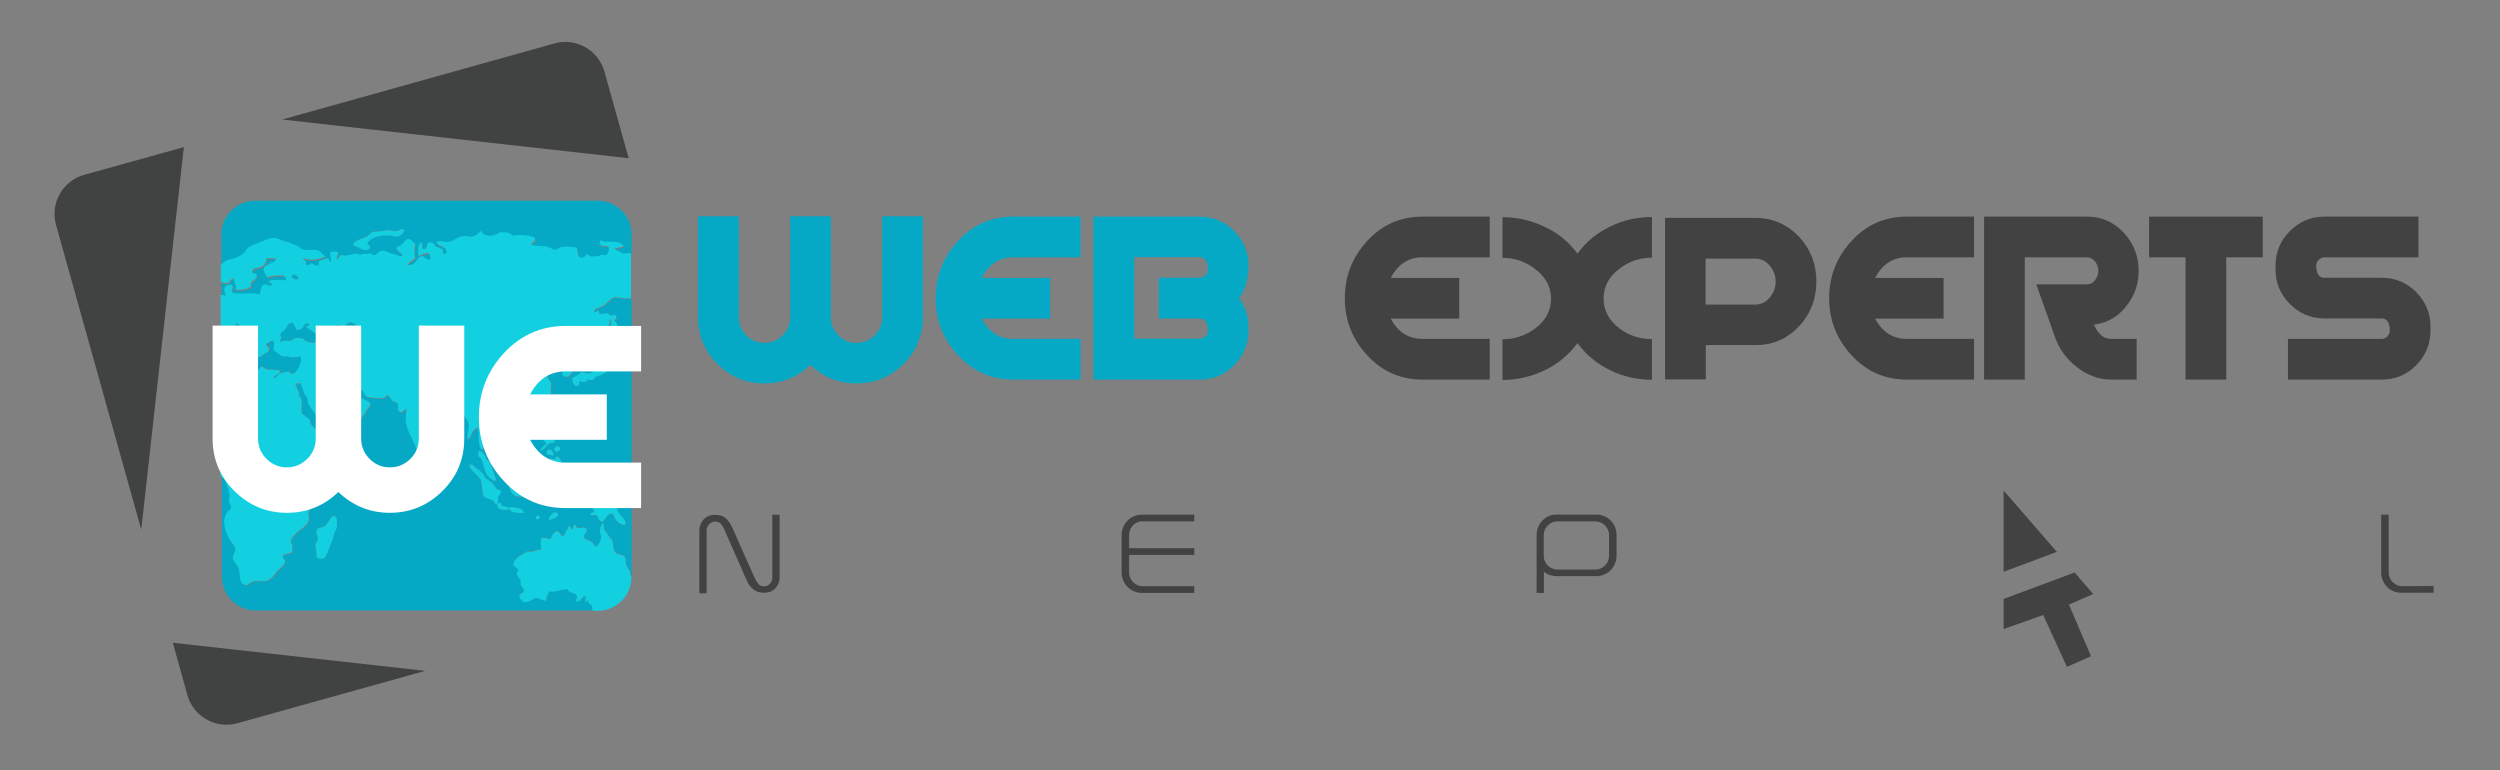 <?xml version="1.0" encoding="UTF-8"?>
<svg xmlns="http://www.w3.org/2000/svg" xmlns:xlink="http://www.w3.org/1999/xlink" version="1.1" id="Layer_1" x="0px" y="0px" width="1369.9px" height="422px" viewBox="0 0 1369.9 422" style="enable-background:new 0 0 1369.9 422;" xml:space="preserve">
	<rect x="0" y="0" width="1369.9" height="422" fill="#808080" stroke="none"/>
	<style type="text/css">
		.st0{fill:#05A9C5;}
		.st1,.st44{fill:#424243;}
		.st2{fill:#414242;}
		.st3{fill:#13D0E0;}
		.st4{fill:#FFFFFF;}
	</style>
	<g id="LOGO">
		<g id="web">
			<path class="st0" d="M469.2,187.9c4,0,7.3-1.4,10.1-4.2c2.7-2.8,4.1-6.1,4.1-9.9v-55.3h22.3v55.3c0,10.1-3.6,18.6-10.7,25.7    c-7.1,7.1-15.7,10.6-25.8,10.6c-9.7,0-18.1-3.4-25.2-10.2c-7,6.8-15.4,10.2-25.2,10.2c-10,0-18.5-3.5-25.6-10.6    s-10.7-15.7-10.7-25.7v-55.3h22.3v55.3c0,3.9,1.4,7.2,4.1,9.9c2.7,2.8,6,4.2,9.9,4.2c4,0,7.3-1.4,10.1-4.2    c2.7-2.8,4.1-6.1,4.1-9.9v-55.3h22.3v55.3c0,3.9,1.4,7.2,4.1,9.9C462,186.5,465.3,187.9,469.2,187.9z"></path>
			<path class="st0" d="M555.2,118.7h36.9V141h-36.9c-7.6,0-13.4,3.8-17.3,11.3h37.5v22.3h-37.5c3.9,7.4,9.7,11.1,17.3,11.1h36.9V208    h-36.9c-11.9,0-22-4.4-30.2-13.3c-8.2-8.8-12.3-19.3-12.3-31.3s4.1-22.5,12.3-31.4S543.3,118.7,555.2,118.7z"></path>
			<path class="st0" d="M657.3,118.7c7.4,0,13.7,2.6,19,7.9c5.2,5.3,7.8,11.6,7.8,19c0,7.1-1.7,13.1-5.1,17.8    c3.4,4.7,5.1,9.9,5.1,15.7v2.1c0,7.3-2.6,13.6-7.8,18.9c-5.2,5.3-11.5,7.9-19,7.9h-58.1v-89.3H657.3z M661.8,181.2    c0-4.5-1.5-6.7-4.5-6.7H635v-22.3h22.3c1.2,0,2.3-0.5,3.2-1.4s1.3-2,1.3-3.1c0-4.5-1.5-6.8-4.5-6.8h-35.8v44.7h35.8    c1.2,0,2.3-0.5,3.2-1.4C661.4,183.4,661.8,182.4,661.8,181.2z"></path>
		</g>
		<g id="experts">
			<path class="st1" d="M779.4,118.7h36.9V141h-36.9c-7.6,0-13.4,3.8-17.3,11.3h37.5v22.3h-37.5c3.9,7.4,9.7,11.1,17.3,11.1h36.9V208    h-36.9c-11.9,0-22-4.4-30.2-13.3c-8.2-8.8-12.3-19.3-12.3-31.3s4.1-22.5,12.3-31.4C757.4,123.1,767.5,118.7,779.4,118.7z"></path>
			<path class="st1" d="M864.4,139c4.6-6.4,10.6-11.4,18-14.9c7.1-3.5,14.8-5.2,22.8-5.2v22.3c-6.7,0-12.6,2-17.9,6.1    c-5.7,4.3-8.6,9.8-8.6,16.3s2.9,11.9,8.6,16.3c5.3,4,11.2,5.9,17.9,5.9v22.3c-8.1,0-15.7-1.7-22.8-5.2c-7.4-3.6-13.4-8.6-18-14.9    c-4.7,6.4-10.7,11.4-18,14.9s-15,5.3-23.1,5.3v-22.3c6.7,0,12.6-2,17.9-5.9c5.8-4.3,8.7-9.8,8.7-16.3s-2.9-11.9-8.7-16.3    c-5.3-4.1-11.2-6.1-17.9-6.1V119c8.1,0,15.8,1.8,23.1,5.3C853.7,127.6,859.7,132.6,864.4,139z"></path>
			<path class="st1" d="M961.9,119.4c9.4,0,17.4,3.5,24,10.4c6.3,6.9,9.4,15,9.4,24.5c0,9.4-3.1,17.5-9.4,24.4    c-6.6,7-14.5,10.4-23.9,10.4h-27.3v18.8h-22.3v-88.5C912.4,119.4,961.9,119.4,961.9,119.4z M961.8,166.9c3.2,0,5.8-1.3,8-3.9    c2.1-2.6,3.2-5.5,3.2-8.6c0-3.3-1.1-6.2-3.2-8.8c-2.1-2.6-4.8-3.9-8-3.9h-27.2v25.2H961.8z"></path>
			<path class="st1" d="M1044.8,118.7h36.9V141h-36.9c-7.6,0-13.4,3.8-17.3,11.3h37.5v22.3h-37.5c3.9,7.4,9.7,11.1,17.3,11.1h36.9    V208h-36.9c-11.9,0-22-4.4-30.2-13.3c-8.2-8.8-12.3-19.3-12.3-31.3s4.1-22.5,12.3-31.4C1022.8,123.1,1032.8,118.7,1044.8,118.7z"></path>
			<path class="st1" d="M1147.4,177.9c2.3,5.2,5.4,7.8,9.3,7.8h14.1V208h-14.1c-6.6,0-12.8-2.3-18.6-6.8c-5.8-4.5-9.8-10-12-16.4    l-10.3-29h27.8c1.8,0,3.3-0.8,4.4-2.3c1.2-1.6,1.8-3.3,1.8-5.1c0-1.9-0.6-3.6-1.8-5.1c-1.2-1.5-2.7-2.3-4.5-2.3h-34v67h-22.3    v-89.3h56.3c8,0,14.7,2.9,20.2,8.8c5.5,5.9,8.2,12.9,8.2,21c0,7.3-2.3,13.8-7,19.5C1160.5,173.7,1154.6,176.9,1147.4,177.9z"></path>
			<path class="st1" d="M1177.6,118.7h62.3V141h-20v67h-22.3v-67h-20V118.7z"></path>
			<path class="st1" d="M1269.2,145.5c0,4.4,1.5,6.7,4.4,6.7h31.4c7.4,0,13.8,2.6,19,7.9c5.2,5.3,7.8,11.6,7.8,19v2    c0,7.4-2.6,13.7-7.8,19c-5.2,5.3-11.5,7.9-19,7.9h-51.3v-22.3h51.3c1.2,0,2.3-0.5,3.2-1.4c0.9-0.9,1.3-2,1.3-3.2    c0-4.4-1.5-6.6-4.5-6.6h-31.3c-7.3,0-13.6-2.6-18.9-7.9c-5.3-5.3-7.9-11.6-7.9-19v-2c0-7.4,2.6-13.8,7.9-19    c5.3-5.3,11.6-7.9,18.9-7.9h51.5V141h-51.6c-1.1,0-2.1,0.5-3,1.4C1269.7,143.1,1269.2,144.2,1269.2,145.5z"></path>
		</g>
		<g id="WEN">
			<g id="three">
				<path class="st2" d="M344.5,86.7l-13.3-47.5c-3.3-11.8-15.6-18.7-27.4-15.4L154.6,65.5L344.5,86.7z"></path>
				<path class="st2" d="M100.6,81.9c0.1-0.4,0.1-0.9,0.2-1.3L46.1,95.8c-11.8,3.3-18.7,15.6-15.4,27.4l46.7,167L100.6,81.9z"></path>
				<path class="st2" d="M94.7,352.2l8,28.7c3.3,11.8,15.6,18.7,27.4,15.4L233,367.6L94.7,352.2z"></path>
			</g>
			<g id="Map">
				<path class="st0" d="M166.7,186.3c1.6,1.6,6.2,1.7,8.6,0.9c0.8-2.8-1.7-3.8-3.4-5.2c-1.4-1.2-3.1-1.9-4-2.9     c0.3-0.9,1.9-0.5,1.9-1.8c-1.1-0.3-2.2-0.2-3.2,0.5c-0.2,1.6-1.8,2.9-3.8,3.1c-1-1.3-1.4-3.1-2.6-4.2c-2.8-0.1-2.6,2.2-4,3.7l0,0     c-1.2,1.3-2.6,1.5-2.7,3.3c0.1,0.5,0.8,0.5,0.6,1.3c-0.2,0.7-0.9,1.8-0.6,2.5c1.5-1.2,3.8-0.8,6.2-0.8c1-1.9,5.2-1.9,7.3-0.7     C167.1,186.2,166.8,186.1,166.7,186.3z"></path>
				<path class="st0" d="M121.3,249.9v4c0.4-0.8,1.3-1.4,1.4-2C122.7,250.9,122,250.4,121.3,249.9z"></path>
				<path class="st0" d="M157.3,263.9L157.3,263.9c1.7-0.9,2.7-2.8,2.6-4.7C156.5,257.2,154.9,262.6,157.3,263.9z"></path>
				<path class="st0" d="M186.3,186.8c1.1,0.9,2.9,0.8,3.2,2c-0.7,1.4-2.1,2.2-3.6,2.2c-0.4,0.9-0.5,2-0.3,3c2.2,1.4,5.9,3.4,9.2,2     c0.2-2.3-0.3-4.5-1.5-6.5c0.1-0.9,1.1-0.9,1.3-1.8c-2-0.8-2.7-2.7-3.8-4.3c-0.5-0.1-1.3,0.1-1.3-0.4c0.2-1.7,1.1-2.8,2.5-2.7     c0.6,0,0.9,0.7,1.6,0.9c1,0.3,2,0.2,2.8-0.3c-0.3-1.3-1.4-2-1.8-3.2l0,0c-0.9-0.5-1.8-0.8-2.8-1.1c-1.6,0.5-2.2,2.1-3.9,2.2     c-1.2,0-1.7-0.8-2.8-0.6c-0.9,0.2-1.7,1.5-2,2.4c-0.4,1.9,0.5,2.5,1.5,3.8C185.1,185.2,185.6,186,186.3,186.8z"></path>
				<path class="st0" d="M163.6,152.9c0.2-1.9-2.9-3.3-3.9-1.6C159.7,152.8,162.1,153.7,163.6,152.9z"></path>
				<path class="st0" d="M124.8,143.2c2.5-1,4.6-1,6.8-2.3c0.9-0.5,1.8-1.2,2.6-1.9c0.7-0.8,1.1-1.9,2-2.6c1.3-1,4.5-2.2,6.6-3.1     c2.4-1,5-2.2,7.2-2.3c2.4-0.1,4.4,1.3,6.6,1.9c3,0.7,5.5,2.2,7.8,3c1.5,2.7,5.8,1.2,9,1.7c2.5,0.4,3.5,2.3,5,3.5     c-3.7,2.1-8.2,2.4-12.1,0.8c-0.3,0.6,1,1.1,1.4,1.6s-0.2,1.9,0.4,2.4c1.4,0.1,1.9-0.6,2.7-1.1c1.3,0.4,2.5,2.1,4.1,1     c0-0.7,0.1-1.5,0.3-2.2c1.6-0.4,3.1-1.1,4.7-1.5c0.8,0.3,0.6,1.6,1.4,2c1.3-1.3-0.7-3.6,0.1-5.3c0.9-0.4,3.6-0.8,4.1,0.4     c0.2,1-1.3,2.3-0.8,3.4c1.4-0.2,1.4-1.8,2.6-2.2c4.5,1.2,6.8-2.1,10.5,0c0.8-1.4,4.1-0.1,5.4-1c0.7,0.3,1.5,1.1,2.3,1     c1.2,0,2-1.8,3.1-2.2c2.5-0.8,4.1,0.8,5.6,1.2c0.9,0.3,1.7,0.3,2.5,0.6c1.6,0.6,2.1,1.2,4.1,0.8c0.3-1.8-6.1-4-1.6-5.4     c2-0.6,2.9-3.8,4.8-3.8c1.7,0,2.4,2,4,2.5c-0.9,2.4-0.9,5.1-0.2,7.5c-1,1.9-3.4,2.3-4.2,4.3c1.2,0.1,2.5-0.2,3.5-0.9     c1.6-1.1,2.6-4,4.5-4c1.5,0,2.4,3.1,4.8,1.2c-0.2-1-0.7-1.7-0.9-2.7c-2.6-0.7-4.4,0.8-6,1.6c0.4-3.1-1.1-6.5,2-7.7     c0.4,1-0.6,3,0.8,3.8c0.5,0,0.9-0.1,1.3-0.3c0.8-1,0.4-2.4,1.3-3.1c1.7-1.3,3.4,0.7,4.1,1.9c1.3,0.4,2.5,0.9,3.8,1.5     c0.1,1.1,0,2.8,1.4,2.6c1.1-0.2,0.8-2,0.3-2.8c-1-1.7-5-2-5-3.8c2-1,3.9,0.1,6,0c3.9-0.3,6-3.9,11.3-3.2c0.5,0.2,1.1,0.3,1.6,0.4     c2.4,0,4.1-2.1,5.6-3.3c1.5,4.3,8.5,2.7,10.8,0.4c-0.1,0.4,0.3,0.4,0.6,0.5c2.1-0.4,4.3,0.3,5.9,1.9c1.8-1,11.8-0.5,12.2,1.4     c0.4,1.7-1.9,2-2.3,3.3c3,1.3,7.2,0.4,10.2,1.6c1.5,0.6,2,1.7,4.1,1c0.6-0.2,1.1-0.8,1.7-1c2.7-0.9,5.7-0.3,9,0     c1.1,2.1-0.2,5.5,2.9,5.6c1.4,0,1.9-1.3,3.1-1.9c0.7-0.2,0.8,1,1.6,1.2c0.1,0,3.2-0.1,4-0.1s1.7-0.6,2.4-0.7     c0.7,0,1.3,0.3,1.6,0.2c1.8-0.4,2.4-2.8,2.2-4.4c-0.9-1.3-4.4-0.4-5.2-1.8c-0.1-0.8,0.3-1.7,1.1-2c0.9-0.1,0.5,0.9,1.3,0.8     c3.9,0,9.1-0.7,10.8,2.4c-1.6,0.6-3.2,0.9-4.9,1c0.1,1.4,3.1,1.7,4,2.9c1.4,0.4,3.4-0.3,5-0.1v-10.8c0-10.2-8.3-18.5-18.5-18.5     H139.8c-10.2,0-18.5,8.3-18.5,18.5V146C122.4,144.6,123.8,143.5,124.8,143.2z M201.4,129.2c1-0.6,1.7-1.8,2.6-2.1     c0.9-0.3,2.8-0.2,4.5-0.4c1.4-0.3,2.8-0.5,4.2-0.6c1.9,0.1,3.3,0.8,5,0.4c1.3-0.3,2.4-1.9,4.1-0.3c-0.9,1.2-2.3,3.3-4.5,3.4     c-0.6-0.1-1.2-0.2-1.8-0.4c-6-0.9-11.9,0.2-14.3,4c0.5,0.8,1.5,1.3,1.7,2.3c-2.1,3.7-6.6-0.5-9.4-1.2     C194,131.3,199,130.9,201.4,129.2z"></path>
				<path class="st0" d="M126.2,191.6c1.7,0.8,1.8,2.8,1.4,4.6c-0.7,0.3-2.1-0.1-2.5,0.5c-0.4,1,1.1,1.8,2,2.1c0,1.3,3,2.3,5.2,2.6     c1.3,1.4,3,2.3,4.8,2.8c2.3,3.8,4.8-1.6,6.3-3.3c1.1-0.1,1.7,0.9,2.8,1.2c2.4,0.8,5.5,0.1,7.9,1c-0.6,2.1-3.1,2.1-3.9,4     c1.6,0.6,2-1.3,2.9-2.1c1.4-1,3.2-1,5.2-1.5c0.6,0.3,1,0.7,1.3,1.3c0.7-0.2,1.4-0.3,2.2-0.2c2-2.2,4-5.3,3.6-9.5     c-2,0.2-5.3,1.4-7.6-0.1c-3.2,1.3-4.9-2-7.2-2.9c-0.4-1.8,0.6-4.8-0.7-5.7c-1.6,0.4-2.4,1.5-3.9,2c0.8,1.2,2.3,2.2,1.8,3.5     c-0.3,0.8-1.8,1.3-2.8,2.1c-1,0.7-1.9,1.8-2.9,1.7c-0.7-2.2-0.1-4.3-0.7-6.2c-0.4-0.7-0.8-1.3-1.2-1.9c-0.5-1-0.6-2-1.2-2.7     c-1.4-1.5-2.8-2.8-4.4-4c-1.6-1.4-2.8-3.5-4.8-3.7c-1,0.5,0.3,1.6-0.1,2c1.6,1.1,2.3,2.5,3.5,3.6c0.6,0.5,1.5,0.8,2.3,1.4     c0.1,0.1-0.4,0.2-0.3,0.3c0.7,0.8,2.6,1.5,3.5,2.2c-0.3,0.6-1.3,0.4-2.2,0.4c-0.1,1.7,0.2,3,0.1,4.7c-2.3-0.7-1.8-4-3.4-5.3     c-1.2-1-3.3-1.2-4.2-1.8c-1-0.6-1.9-1.4-2.5-2.3c-0.7-1-0.8-2.7-2.5-2.8c-1,0-1.8,0.8-2.6,1.3v10.6     C123.2,191.5,124.5,190.7,126.2,191.6z M134.1,191.9c-0.9,3.4-4.5-0.3-5.2-1.7C131,189.9,133.5,190.5,134.1,191.9z M123.6,185     c0.5,0.3,0.7,1,1.3,1.3C124.6,191.2,119.2,186,123.6,185z"></path>
				<path class="st0" d="M322.8,330.5c0.1-0.8-0.6-1-0.4-1.9c-0.7,0-0.4,1.1-1.4,0.9c-0.1-1-0.1-2.1,0-3.1c-2.6,0.1-2.4,3.9-5.5,2.9     c0.2-1.1,0.9-1.7,0.8-2.6c-0.3-2.3-4.7-1.7-5.1-4c-4.2-0.2-5.9,1.9-10,1.1c-0.8,1.4-2,3.2-1.9,5.1c-2.1,0.2-3.6-1.5-5.4-1.4     c-2.2,0.1-3.9,3.1-7.2,2c-1-1.3-2.2-1.6-2-3.1c0.2-1.4,2.5-1.7,2.6-3c0.1-1.1-1.4-1.5-1.8-3.1c-0.2-0.7,0.1-1.5-0.1-2     c-0.5-1.9-3.1-3.1-1.7-5.4c-0.1,0.3,0.5-0.8,0.5-0.6c0-1.2-2.6-2.1-2.8-3c-0.2-1.1,1.2-2.9,1.8-3.5c1.5-1.5,3.9-2.4,5.7-3.8     c3.5,0.7,4.6-1.1,7.7-0.9c0.1-2.1-0.6-4.8,0.3-6.6c1.7-0.4,2.9,0.7,4.8,0.7c1.1-1.9,1.8-4.5,4-4.2c1.5,0.2,1.3,2.6,2.7,2.5     c1.6-0.1,1.4-3.4,3-3.9l0.1-1.6c0.8-0.5,1.2,1.8,2.4,2c0.5-1.5,0-2.3,1.3-2.4c0.5,0,0.4,1.4,1.4,1.6c1.5,0,3.7-0.6,4.8,0.4     c0.7,2.1-1.5,2.6-1.4,4.3s3.5,2.1,5,3.5c0.8,0.8,0.8,1.8,1.9,2c1.6-1.4,2.6-3.5,2.6-5.7c0-0.6-0.5-1.2-0.6-1.8     c-0.1-1.9,0.4-3.8,1.4-5.4c1,0.8,0.4,2.5,1.1,3.8s1.9,2.5,2.5,3.7c0.4,0.8,1.3,1.3,1.6,2c1,2,0.1,5.3,2,6.8c1.5,1.2,3.5,0.9,5,2     c0.7,1.5,0.3,2.9,0.6,4.4c0.3,1.5,1.9,2.5,2.3,4.4c0,0.1-0.2,0.3-0.2,0.5c0.2,0.6,0.6,1.1,0.9,1.6v-152c-0.3,0.1-0.6,0.1-0.9,0.1     c-2.7,0.1-5.5-0.6-8.5-0.6c-2.5,1.1-3.9,3.7-6.4,4.9c-1.6,0.8-3.8,0.8-4.6,2.6c0.7,1.4,1.7,0,2.7-0.2c0.1,0.6,0.1,1.4,0.4,1.8     c2,0.3,4.9-1.8,5.6,1.1c1-0.4,2.1-0.6,3.2-0.5c0.1,0.5,0.3,0.9,0.6,1.3c-0.4,0.7-0.8,1.2-1.4,1.7c1.3,0.9,1.9,2.4,1.8,4     c0,0.4,0,0.7,0,1.1c-0.3,0.6-1.2,0.8-1.4,1.5c-0.5,1.4,0.4,3,0,4.4c-4.8-0.9-0.5-8.8-2.6-11.9c-0.5,0.4-0.1,1.4-0.1,1.9     c-0.5,1.6-1.9,3.1-1.7,4.8c-1.2,2.8-5.5,5.4-8,7.6c-1.5,1.3-3.1,3.9-5.7,1.3c-1.4,1.7-4.3,1.9-4.5,4.8c-0.8,0.4-1.6,0.7-2.4,1     c0.1,1.7,1,3.4,2.3,4.5c0,2.8-2,6.1-4.3,5.9c-0.8-0.2-1.5-0.7-1.8-1.5c-0.1-1.1,1.5-1.9,1.5-3.2c0-1-0.4-1.2-1-2.3     c-1,0-1.2,0.9-2.2,1c-0.3-1.9,1.1-3.8-0.2-5.3c-1.6,0.5-2.5,1.8-4.4,2c-0.7-1.2,0.4-2.6,0.7-3.9c-1.6,0-2.5,1.9-3.9,2.6     c-1,0.5-2.2,0.3-2.6,1.4c0.8,2.6,3.8,3,6.5,2.5c1.6,2.6-2.3,3.3-4,4c1.4,2.1,1.7,3.8,3.2,5.8c0.9,1.2-0.7,3.9,0.4,5.3     c-1,2.8-4.5,4.7-6.6,6.9c-1,1-1.7,2.3-2.8,3.2c-2,1.2-4.2,1.9-6.6,2c-0.7-0.1-1.3-0.2-2-0.3c-2.3,0.3-2,3.2-0.9,4.4     c-1.1,0.9-1.1,3.3-2.8,3.2c-0.8,0-1.4-0.7-1.4-1.5c-0.3-2,3.5-6,0.6-6.4c-1.1-0.2-2.1,1.6-2.2,1.8c-0.7,0.5-1.4,1.1-2.1,1.8     c0.5,0.1,0,0.9,0,0.8c0.2,2,2.5,2.9,3.4,4.7c0.5,0.9,0.4,1.6,0.9,2.2c0.5,0.7,1.8,1.6,1.8,3.1c-0.9,1.6-0.3,3.5-1.4,4.8     s-2.7,0.6-4,1.5c-0.7,2.1-1.9,3.9-3.4,5.5c-1.1-4.7-2.1-9.6-6.4-11.6c-0.4,1.9-1,3.8-1.8,5.6c-3.1-2-1.6-8.5-2.4-12     c-3.9,0-3.2,4.7-5.6,6.2c-0.8-3,0.7-5.9,0.4-8.4s-2.4-3.9-3.4-6c-0.4-0.9-0.2-1.7-1-2.4c-1,0.3-1.5,1.1-2.2,1.6     c-1.8,0.2-3.9-0.4-5.2,0.4c-0.8,0.5-1,1.4-1.6,2.1c-0.6,0.7-1.7,1.1-2.4,1.9c-1,1.1-1.7,2.4-2.6,3c-1.5,1-3,0.8-3.8,2.6     c-0.1,2.1,0.6,4.3,0.2,6.4c-0.3,1.5-1.9,3-2.7,4.3c-1,1.6-1.5,3.4-3,3.8c-1.2-1.3-0.5-2.8-1-4.3c-1.6-5-5.9-10.1-5.8-16.7     c0-1.6,0.5-3.2,0.4-5.1c-1.1,0-1.7,2-3.1,1.9c-2.3-0.2-1-3-1.8-4.8c-0.5-1.1-1.7-0.9-2.8-1.4c-0.9-1-1.2-2.4-2.5-3.1     c-1,0.2-1.5,1.5-3.1,1.6c-2.2,0.1-6.9-0.3-8.3-0.9c-1.9-0.9-1.7-3.1-3.3-3.8c-1.3,0-1.9,1.3-3,1.3c-0.7,0-1.9-1.1-2.7-1.7     c-0.9-0.6-1.7-1.2-2.6-1.8c-1.3-1.4-1.1-3.6-2.3-4.3c-3.1,0.3-2.1,2.6-1,4.3c0.1,0.3,0,0.6,0.1,0.8c0.4,0.6,1.4,1.1,1.7,1.8     c0.5,1,0.8,2.6,2,2.9c-0.6,0.2,0.1,0.6,0.3,1c0.1,0.6,0.1,1.3,0.6,1.6c2.8-0.3,4-2.2,5.8-3.5c0.6,0.4,0.9,1.2,0.6,1.9     c1.6,1.3,5.4,1.7,5.5,4c0,0.8-1,1.5-1.5,2.3c-1.1,1.9-2.3,3.8-3.8,5.5c-1.7,1.6-3.8,2.4-6.2,3.3c-0.8,0.3-1.4,1-2.2,1.3     c-1.2,0.4-2.5,0.3-3.5,0.8c-2.8,1.1-5.6,3.3-9.6,3c-1.8-2.6-1.3-5.7-1.9-8.3c-1.1-4.3-5.9-6.3-5.7-12c-2.3-1.7-2.3-5.4-3.8-7.7     c-1.1-0.1-2.2,0-2.7,0.5c-0.1,1.7,1.7,3,1.9,4.9c-0.2,1,0.2,2,1,2.6c0.8,2.1,0.2,5.6,0.3,8c1,2,3.8,2.5,4.8,4.5     c-0.4,2.2,2.5,3.7,3.7,5.4c-0.3,0.8,1,2.2,1.7,3.1c0.1,1.1-0.4,2.3-0.3,2.8c0.6,1.6,3.1,1,4.1,0.7c2.6-0.8,5.4-2.8,8.8-2.5     c0.3,1.5-0.4,3-0.7,4.4c-0.5,2.1-1.8,3.6-2.9,5.3s-2.5,2.4-2.5,4.3c-1,1.9-2.8,2.4-4.6,3.4c-4.2,2.3-5.6,7.5-9.6,10     c0,1.4-1,2.7-1,4c0,1,1.1,2.4,1.1,4c0.2,1.1,0.9,2.1,1.9,2.8c0.1,0.9-0.2,1.9-0.8,2.6c1.9,6.4-3,8.2-6.2,11     c-1.5,1.3-3.4,3.7-3.4,4.7c0,0.8,0.9,1.9,1,3s-0.6,1.8,0.2,2.7c-1.1,1.3-3.8,1-5.2,1.9c-1,1.5,0.9,2.4,1,3.5     c0.1,1.7-3.1,4-4.3,5.3c-1.1,1.3-2.6,3.7-4.5,4.8c-1.9,1.1-4.5,0.4-6.5,0.5c-2.4,0-4.3,1.5-5.9,2.4c-4.8-0.5-2.8-6.1-4.5-9.8     c-0.8-1.6-2.8-3.5-2.9-5c-0.1-1.9,1.6-3.5,1.4-5.1c-0.1-1.1-1.3-2.4-2-3.4c-2.4-3.3-6.4-11.4-2.5-16.6c0.6-0.8,1.9-1.1,2.1-2.3     s-1-2.5-1.1-3.8c-0.2-1.3,0.4-2.8,0.2-4.1c-0.4-1.6-0.9-3.1-1.4-4.6c-0.8-2.6-1.5-3.8-3-5V316c0,10.2,8.3,18.5,18.5,18.5H325     C324.6,332.7,324.6,330.9,322.8,330.5z M333.1,190.8c-0.1-2.7,3.6-3.2,3.9-0.9c1.8-0.3,3.9,0.4,4.2,1.9c-0.3,0.9-1,0.7-2.4,0.8     c-3.2,0.2-7.5,2.1-8.5-0.1C330.7,191.4,332.1,191.3,333.1,190.8z M318.5,203.9c1.8,0.1,3,0.9,4.5,0.7c1.7-0.3,3-2.4,4.9-2.3     c1.9-0.8,2.2-5.1,2.8-7.4c0.2-0.7,0.9-1.2,1.7-1.2c-0.1,1.4,1.7,3,1.7,5.1c-0.3,0.7-1.4,0.6-1.7,1.3c0.1,1.3,0,2.6-0.2,3.9     c-2,1.1-4,2-6.1,2.7c-0.4,1.3-2.7,2.3-3.7,0.8c-0.8,1.8-2.5,2.3-4.5,1.2c-0.8,0.3-0.4,1.6-0.6,2.2c-2.4,2-3.9-1.3-3.8-3.6     C315.4,206.3,317.3,205.5,318.5,203.9z M315.6,267.3c0.7,0.4,0.1,1.3,0.9,1.8c1.4,0.1,2.7,0.5,3.9,1.1c2.4-0.5,4.8-0.4,7.1,0.4     c0.9,0.5,1.8,1.2,2.6,1.8c1.1,0.7,3.3,1.2,2.8,1.5c2.1,1.3,3.2,3.5,5.4,4.8c-0.1,4,4.9,4.9,4.4,9c-3.8,0-5.7-2.9-6.7-5.8     c-3.6-1.7-4.1,4-6.2,3.9c-1.7,0-2-2.2-2.7-3.4c-1.3-0.2-2.2,0.1-3.5,0c0-1.3,0.9-1.6,2.1-1.6c-0.7-3.1-3.1-4.8-6.7-5.3     c-0.3-0.3-0.2-0.9-0.6-1.1c-1.3-0.2-2.5,0.5-3.5,0c-0.1-1.8,1.3-2.2,1.7-3.5c-0.8-0.9-2.9-0.7-3.9-1.5     C313.2,268.1,314.3,267.3,315.6,267.3z M184.5,288.9c-0.2,1.5-1.1,2.4-1.5,3.5c-0.2,1.2-0.5,2.3-0.8,3.4c-0.9,2-1.6,3.8-2.5,6.1     c-0.6,1.6-1.1,3.7-2.9,4.1c-1.1,0.2-2.2,0-3.1-0.6c-0.5-0.6-0.2-1.6-0.2-2.7c-0.1-1.7-0.9-3.1-0.6-4.4c0.1-0.8,1-1.7,1.1-2.3     c0.5-2.2-0.8-3.6-0.6-5c0.3-2.1,2-1.8,3.5-2.3c2.7-1.1,3.6-4.3,5.1-5.7c0.1-0.2,0.1-0.1,0.3-0.2     C185.1,282.1,184.8,286.9,184.5,288.9z M233.5,254.8c-1.8-0.3-0.7-7.8,0.6-8.4h0.3c1.2,0.6,1.2,2.6,1.3,3.7     C235.8,251.3,235.3,255.1,233.5,254.8z M294.8,284.6c-3,0,0.5-4.3,1-0.7C295.5,284.3,295.2,284.6,294.8,284.6z M300.7,285     c0-2.3,3.5-6.1,5.3-3C305.5,283.7,302.4,284.6,300.7,285z M296.6,264.4c2.9,0.9,4.7-0.3,7.8-0.1     C305,266.7,293.9,267.7,296.6,264.4z M310.1,263.1c1.2,1.7,0.2,5.1-2.1,5.2C307.4,266.3,308.3,264.1,310.1,263.1z M303.5,256     c-0.3-0.6-0.7-1.2-0.9-1.8c-0.9-0.5-2.6-0.5-3.8-0.8c0.2-2.1,2.9-2.9,4.6-1.7c1-0.2,1.2-1.3,1.9-1.8c1.1,0.5,1.5,1.6,2.2,2.5     C306.8,254.3,306.3,256.4,303.5,256z M302.1,246.5c0.7,0.9,1.2,2,1.5,3c-1.3,0-2.7-0.2-4-0.5     C299.2,247.7,300.3,245.6,302.1,246.5z M306.7,245.2c0.8,1.4-1.1,2.9-2.8,1.9C303.2,245.2,305.7,243.5,306.7,245.2z M301,222.2     c0,2.1-0.4,4.6-2.9,4.9C297.4,224.9,298.6,222.2,301,222.2z M296.3,238.2c0.3-1.9,3.9-1.8,3.4-4.7c1.7,0.3,2.8,1.1,2.5,3     c-1.1,1.1-3.2,1.9-2.5,4c1.5-0.3,3,0.5,4.6,0.8c-0.3,1.8-2,1-3.2,1.6c-1.7,0.8-2.8,4.1-5,4c0.6-1.8,2.2-2.5,3.3-3.8     C298.7,241.2,295.8,240.3,296.3,238.2z M301.2,268.4c0.1,0.3,0.1,0.6,0.3,0.8c-0.5,0.8-2,0.9-3.2,0.5c-0.2,1,1.5,1.5,2,2.3     c-0.5,0.9,1,2.4,0.8,4c-2.8,0.5-3.4-2.1-3.6-4.3c-1.7,0-1.8,1.8-3.7,1.5c-0.5-1.7,1-3.9,1.4-5.7     C296.8,268.8,299.4,267.5,301.2,268.4z M279,261.9c1,0.2,1.4,0.9,2.3,1.2c0.7-0.5,0.6-1.6,1.3-2.1c0.7-0.5,1.8-0.4,2.5-0.8     c0.9-0.5,1-1.8,1.9-2.4c1.3-0.8,2.1,0.1,3.4-0.6c-0.1-0.7-0.4-1-0.4-1.8c0.6-0.7,1.1-1.6,2.6-1.4c-0.3,1.3,0.9,2.7,0.3,3.2     c0.5,0.4,1.3,0.1,1.8,0.1c-0.2,1.4-1.8,1-2.1,2.1c-0.5,1.5,1.2,3.4,1.3,4.9c-0.5,2.3-2.7,2.2-3.4,3.9c-0.5,1.2,0.3,3.3-0.7,4.5     c-1.8,0.5-3.3-0.3-4.8-0.5c-0.7,0-1.3,0-2-0.1C279.3,270.8,278.2,265.6,279,261.9z M262.8,247.1c1.9,0.5,2.4,2.2,3.5,3.3     c0,0.2-0.3,0.1-0.3,0.3c0.5,1,1.3,1.8,2.2,2.3c1.6,3.1,2.3,6.6,3.8,10.1c-0.3,0.3-0.8,0.3-1,0.6c-1.5-1.2-3-1.8-4-3.3     c-2.1-3.1-1.4-8.3-4.6-10.1C262,249.1,262,247.9,262.8,247.1z M270.5,274.6c-1.4-1.2-3.8-1.3-5.4-2.5c-1.4-2.6-0.8-5.5-1.4-8.1     c-1-3.9-5.8-5.5-6.7-9.3c0.9-0.5,1.7,0,2.6,0.3c0,0.2-0.3,0.1-0.3,0.3c0.9,0.5,1.8,1.2,2.4,2c0.7-0.1,0.6,0.4,1.1,0.4     c0.7,0.8,1.4,1.6,2.2,2.3c0.2,0.3-0.1,0.6,0.3,1c1.3,1.8,3.4,2.5,4.8,4.1c1,1.2,1.5,3.3,4.1,3.5c0.8,1.5-1.1,2.3-1.3,3.7     c-0.3,1.4,0.5,3-0.9,3.9C271,276.3,271.1,275.2,270.5,274.6z M279,278.8c-1.8,0.9-6.2,0.8-6.4-1.4c-0.2-0.9,0.4-1.7,1.2-1.9     c0.2,0,0.3,0,0.5,0c0.3,0.4,0.3,1.3,0.9,1.8c1.3,0.1,2.6,0.4,3.8,1c0.5-0.1,1-0.3,1.5-0.6c2.2,1,6.5,0.3,6.3,3.4     C284.3,281.1,279.8,281.2,279,278.8z"></path>
				<path class="st0" d="M124.5,162.8c-0.7-1.1-2-3.5-0.6-5.2c0.8-0.9,2.3-1.1,3.9-0.8c0.5,1.6-1,2.9,0,4.2c4.5,1.4,10.5-0.6,14.9,1     c0.4-2.4,0.5-5.2,2.6-5.5c1.5-0.2,2.9,1.6,4.2,0.2c-0.2-1.1-1.5-1.2-2.1-2c2.2-1.4,7,0,9.8-0.8c0-1.2-0.7-1.7-1.4-2.3     c-3.5-0.2-6.7-0.1-9,1c-0.9-1.5-2.7-3.6-1.7-5.4s6.2-2.3,6.7-4.7c-1.3-0.8-3.8-0.5-5.6-0.4c0.3,2.2-1.1,4.3-3.2,4.9     c-2,0.6-4.6,0.3-4.5,2.8c0.5,0.7,1.8,0.7,2.4,1.2c0.8,2.6-2.4,3.2-3.2,5c-0.2,0.7,0.4,0.6,0.3,1.3c-1.6,1.9-5.4,2.2-8.4,2.1     c0.2-2.4-0.7-4.1-1.2-6.3c-1.5,0.2-1.9,1.4-2.6,2.4c-1.4,0.4-2.8,0.3-4.1-0.4c-0.1-0.1-0.2-0.1-0.3-0.2v7.4     C122.1,162.1,123.1,162.2,124.5,162.8z"></path>
				<path class="st3" d="M124.3,265.9c0.6,1.5,1.1,3,1.4,4.6c0.2,1.3-0.3,2.8-0.2,4.1c0.1,1.3,1.4,2.7,1.1,3.8s-1.5,1.4-2.1,2.3     c-3.9,5.2,0.1,13.3,2.5,16.6c0.7,1,1.9,2.3,2,3.4c0.2,1.6-1.6,3.2-1.4,5.1c0.1,1.5,2.1,3.4,2.9,5c1.7,3.7-0.3,9.3,4.5,9.8     c1.6-0.9,3.5-2.4,5.9-2.4c2,0,4.6,0.7,6.5-0.5c1.9-1.1,3.4-3.5,4.5-4.8s4.4-3.5,4.3-5.3c-0.1-1.1-2-2-1-3.5     c1.5-0.9,4.1-0.7,5.2-1.9c-0.8-0.9-0.1-1.6-0.2-2.7c-0.1-1.1-1-2.2-1-3c0-1,1.9-3.4,3.4-4.7c3.2-2.8,8.1-4.6,6.2-11     c0.6-0.7,0.9-1.7,0.8-2.6c-1-0.6-1.6-1.6-1.9-2.8c0-1.6-1.1-3-1.1-4c0-1.3,1-2.6,1-4c4-2.5,5.4-7.8,9.6-10c1.8-1,3.6-1.5,4.6-3.4     c0-1.9,1.4-2.6,2.5-4.3s2.4-3.2,2.9-5.3c0.3-1.4,1-2.9,0.7-4.4c-3.3-0.3-6.1,1.8-8.8,2.5c-1,0.3-3.5,1-4.1-0.7     c-0.1-0.5,0.4-1.7,0.3-2.8c-0.7-0.9-2-2.3-1.7-3.1c-1.3-1.7-4.2-3.2-3.7-5.4c-1-2-3.8-2.5-4.8-4.5c0-2.4,0.6-5.9-0.3-8     c-0.8-0.6-1.2-1.6-1-2.6c-0.2-1.9-2-3.2-1.9-4.9c0.5-0.5,1.6-0.6,2.7-0.5c1.5,2.4,1.5,6,3.8,7.7c-0.2,5.7,4.6,7.7,5.7,12     c0.6,2.6,0.1,5.7,1.9,8.3c4,0.3,6.8-1.9,9.6-3c1.1-0.4,2.3-0.4,3.5-0.8c0.8-0.3,1.4-1,2.2-1.3c2.4-0.9,4.5-1.7,6.2-3.3     c1.4-1.7,2.7-3.5,3.8-5.5c0.5-0.8,1.5-1.5,1.5-2.3c0-2.3-3.8-2.7-5.5-4c0.3-0.7,0.1-1.5-0.6-1.9c-1.8,1.3-3.1,3.2-5.8,3.5     c-0.5-0.3-0.5-1-0.6-1.6c-0.2-0.4-0.9-0.8-0.3-1c-1.2-0.3-1.5-1.9-2-2.9c-0.4-0.7-1.3-1.2-1.7-1.8c-0.1-0.2,0-0.6-0.1-0.8     c-1-1.8-2.1-4,1-4.3c1.1,0.8,0.9,3,2.3,4.3c0.8,0.7,1.7,1.3,2.6,1.8c0.9,0.6,2.1,1.7,2.7,1.7c1.1,0,1.7-1.3,3-1.3     c1.6,0.7,1.4,2.9,3.3,3.8c1.4,0.6,6,1,8.3,0.9c1.6-0.1,2.1-1.4,3.1-1.6c1.3,0.7,1.6,2.1,2.5,3.1c1.1,0.5,2.3,0.3,2.8,1.4     c0.8,1.8-0.5,4.5,1.8,4.8c1.4,0.1,2-1.9,3.1-1.9c0.1,1.9-0.4,3.5-0.4,5.1c-0.1,6.6,4.3,11.7,5.8,16.7c0.5,1.5-0.2,3,1,4.3     c1.5-0.4,2-2.2,3-3.8c0.8-1.3,2.4-2.8,2.7-4.3c0.4-2.1-0.3-4.3-0.2-6.4c0.8-1.8,2.3-1.6,3.8-2.6c1-0.6,1.6-1.9,2.6-3     c0.8-0.8,1.8-1.2,2.4-1.9c0.6-0.7,0.8-1.7,1.6-2.1c1.3-0.8,3.4-0.2,5.2-0.4c0.8-0.5,1.2-1.3,2.2-1.6c0.9,0.7,0.6,1.5,1,2.4     c1,2.1,3.1,3.5,3.4,6s-1.2,5.4-0.4,8.4c2.4-1.5,1.8-6.2,5.6-6.2c0.8,3.5-0.7,10,2.4,12c0.8-1.8,1.3-3.7,1.8-5.6     c4.3,2,5.3,6.9,6.4,11.6c1.6-1.5,2.7-3.4,3.4-5.5c1.3-0.9,3-0.3,4-1.5c1.1-1.3,0.5-3.2,1.4-4.8c0-1.5-1.3-2.4-1.8-3.1     c-0.5-0.6-0.4-1.3-0.9-2.2c-1-1.8-3.2-2.7-3.4-4.7c0,0.2,0.5-0.6,0-0.8c0.6-0.7,1.3-1.2,2.1-1.8c0.2-0.2,1.1-1.9,2.2-1.8     c2.9,0.4-1,4.4-0.6,6.4c0,0.8,0.6,1.4,1.4,1.5c1.7,0.1,1.7-2.2,2.8-3.2c-1.1-1.1-1.4-4,0.9-4.4c0.7,0,1.3,0.1,2,0.3     c2.3-0.1,4.6-0.8,6.6-2c1.2-0.8,1.8-2.2,2.8-3.2c2.1-2.1,5.6-4.1,6.6-6.9c-1.1-1.4,0.5-4.2-0.4-5.3c-1.5-2-1.8-3.8-3.2-5.8     c1.7-0.7,5.6-1.4,4-4c-2.7,0.5-5.8,0.1-6.5-2.5c0.3-1.1,1.6-1,2.6-1.4c1.5-0.7,2.4-2.6,3.9-2.6c-0.3,1.2-1.4,2.7-0.7,3.9     c2-0.2,2.8-1.5,4.4-2c1.3,1.6-0.1,3.4,0.2,5.3c1-0.1,1.2-1,2.2-1c0.6,1.1,1,1.3,1,2.3c0,1.3-1.6,2.1-1.5,3.2     c0.3,0.8,0.9,1.3,1.8,1.5c2.3,0.2,4.3-3.1,4.3-5.9c-1.3-1.1-2.1-2.8-2.3-4.5c0.8-0.3,1.6-0.6,2.4-1c0.3-2.9,3.1-3.1,4.5-4.8     c2.6,2.5,4.2,0,5.7-1.3c2.5-2.2,6.8-4.8,8-7.6c-0.1-1.7,1.2-3.2,1.7-4.8c0-0.5-0.4-1.5,0.1-1.9c2.1,3-2.2,11,2.6,11.9     c0.4-1.4-0.5-3,0-4.4c0.2-0.7,1.2-0.9,1.4-1.5c0-0.4,0.1-0.7,0-1.1c0.2-1.6-0.5-3.1-1.8-4c0.6-0.5,1.1-1,1.4-1.7     c-0.3-0.4-0.5-0.8-0.6-1.3c-1.1-0.1-2.2,0.1-3.2,0.5c-0.7-2.8-3.6-0.7-5.6-1.1c-0.4-0.4-0.3-1.2-0.4-1.8c-1,0.2-2,1.6-2.7,0.2     c0.8-1.8,3-1.8,4.6-2.6c2.5-1.2,3.9-3.8,6.4-4.9c2.9,0,5.8,0.7,8.5,0.6c0.3,0,0.6-0.1,0.9-0.1v-24.7c-1.6-0.2-3.6,0.5-5,0.1     c-0.9-1.2-3.9-1.4-4-2.9c1.7-0.1,3.3-0.4,4.9-1c-1.8-3.1-7-2.4-10.8-2.4c-0.8,0-0.4-1-1.3-0.8c-0.8,0.3-1.2,1.2-1.1,2     c0.8,1.4,4.3,0.5,5.2,1.8c0.2,1.7-0.4,4-2.2,4.4c-0.4,0.1-0.9-0.3-1.6-0.2c-0.7,0-1.6,0.6-2.4,0.7s-3.9,0.1-4,0.1     c-0.8-0.2-0.9-1.4-1.6-1.2c-1.1,0.6-1.7,1.9-3.1,1.9c-3.1-0.1-1.8-3.5-2.9-5.6c-3.3-0.3-6.3-0.9-9,0c-0.6,0.2-1.1,0.8-1.7,1     c-2.1,0.7-2.6-0.4-4.1-1c-3.1-1.2-7.2-0.3-10.2-1.6c0.4-1.3,2.7-1.6,2.3-3.3c-0.5-1.9-10.4-2.4-12.2-1.4     c-1.5-1.6-3.7-2.3-5.9-1.9c-0.3-0.1-0.7-0.1-0.6-0.5c-2.3,2.3-9.3,3.9-10.8-0.4c-1.6,1.2-3.2,3.3-5.6,3.3     c-0.6-0.1-1.1-0.2-1.6-0.4c-5.3-0.7-7.4,2.9-11.3,3.2c-2.1,0.1-4-1-6,0c0,1.8,4,2.2,5,3.8c0.5,0.8,0.8,2.6-0.3,2.8     c-1.3,0.2-1.3-1.4-1.4-2.6c-1.2-0.6-2.5-1.1-3.8-1.5c-0.6-1.3-2.3-3.2-4.1-1.9c-0.9,0.7-0.5,2.1-1.3,3.1     c-0.4,0.2-0.9,0.2-1.3,0.3c-1.4-0.8-0.4-2.8-0.8-3.8c-3.1,1.3-1.6,4.7-2,7.7c1.6-0.8,3.4-2.3,6-1.6c0.2,1,0.7,1.7,0.9,2.7     c-2.3,1.9-3.3-1.2-4.8-1.2c-1.9,0-2.9,2.9-4.5,4c-1,0.7-2.3,1-3.5,0.9c0.8-2.1,3.2-2.5,4.2-4.3c-0.7-2.5-0.7-5.1,0.2-7.5     c-1.6-0.5-2.3-2.5-4-2.5c-2,0.1-2.8,3.2-4.8,3.8c-4.6,1.4,1.8,3.6,1.6,5.4c-2,0.4-2.6-0.2-4.1-0.8c-0.8-0.3-1.6-0.3-2.5-0.6     c-1.5-0.4-3-2-5.6-1.2c-1.1,0.4-1.9,2.2-3.1,2.2c-0.7,0.1-1.5-0.7-2.3-1c-1.2,0.9-4.6-0.4-5.4,1c-3.7-2.1-6,1.2-10.5,0     c-1.2,0.4-1.2,2.1-2.6,2.2c-0.4-1.2,1.1-2.5,0.8-3.4c-0.5-1.1-3.2-0.8-4.1-0.4c-0.8,1.8,1.3,4.1-0.1,5.3c-0.8-0.4-0.6-1.7-1.4-2     c-1.7,0.4-3.1,1.1-4.7,1.5c-0.2,0.7-0.3,1.4-0.3,2.2c-1.6,1.1-2.8-0.6-4.1-1c-0.8,0.5-1.3,1.2-2.7,1.1c-0.5-0.4,0-1.8-0.4-2.4     c-0.4-0.5-1.7-1-1.4-1.6c4,1.6,8.4,1.3,12.1-0.8c-1.5-1.2-2.5-3.2-5-3.5c-3.3-0.5-7.6,1-9-1.7c-2.3-0.9-4.8-2.3-7.8-3     c-2.2-0.5-4.2-2-6.6-1.9c-2.2,0.1-4.8,1.3-7.2,2.3c-2.2,0.9-5.4,2.1-6.6,3.1c-0.9,0.7-1.3,1.8-2,2.6c-0.8,0.7-1.6,1.4-2.6,1.9     c-2.2,1.3-4.2,1.4-6.8,2.3c-1,0.4-2.4,1.4-3.5,2.6v9.1c0.1,0.1,0.2,0.2,0.3,0.2c1.3,0.6,2.8,0.8,4.1,0.4c0.7-1,1.1-2.2,2.6-2.4     c0.5,2.2,1.4,4,1.2,6.3c3,0.1,6.8-0.2,8.4-2.1c0.2-0.6-0.5-0.6-0.3-1.3c0.8-1.8,4.1-2.4,3.2-5c-0.7-0.5-2-0.5-2.4-1.2     c-0.2-2.5,2.5-2.1,4.5-2.8c2.1-0.6,3.5-2.7,3.2-4.9c1.8,0,4.3-0.4,5.6,0.4c-0.5,2.3-5.8,2.9-6.7,4.7s0.8,3.9,1.7,5.4     c2.3-1.1,5.5-1.2,9-1c0.7,0.6,1.4,1.1,1.4,2.3c-2.8,0.8-7.7-0.6-9.8,0.8c0.6,0.8,1.9,0.9,2.1,2c-1.3,1.4-2.7-0.4-4.2-0.2     c-2.1,0.3-2.1,3.1-2.6,5.5c-4.4-1.6-10.4,0.4-14.9-1c-1-1.3,0.5-2.6,0-4.2c-1.6-0.3-3.1-0.2-3.9,0.8c-1.4,1.7-0.1,4.1,0.6,5.2     c-1.4-0.6-2.4-0.7-3.2-0.5V181c0.8-0.5,1.6-1.3,2.6-1.3c1.8,0,1.9,1.8,2.5,2.8c0.7,0.9,1.5,1.7,2.5,2.3c0.9,0.5,3,0.8,4.2,1.8     c1.6,1.3,1.1,4.7,3.4,5.3c0.1-1.7-0.2-3.1-0.1-4.7c0.9,0,1.9,0.2,2.2-0.4c-1-0.7-2.9-1.4-3.5-2.2c-0.1-0.1,0.4-0.2,0.3-0.3     c-0.7-0.6-1.6-0.8-2.3-1.4c-1.2-1.1-1.8-2.6-3.5-3.6c0.4-0.4-0.8-1.5,0.1-2c2,0.1,3.2,2.3,4.8,3.7c1.6,1.2,3.1,2.5,4.4,4     c0.6,0.7,0.7,1.7,1.2,2.7c0.5,0.6,0.9,1.3,1.2,1.9c0.6,1.8,0,4,0.7,6.2c1,0,2-1,2.9-1.7s2.5-1.3,2.8-2.1c0.5-1.3-1.1-2.3-1.8-3.5     c1.5-0.5,2.3-1.6,3.9-2c1.4,0.9,0.3,3.9,0.7,5.7c2.3,0.9,4,4.2,7.2,2.9c2.4,1.4,5.6,0.3,7.6,0.1c0.4,4.2-1.6,7.3-3.6,9.5     c-0.7,0-1.5,0-2.2,0.2c-0.2-0.6-0.7-1.1-1.3-1.3c-2.1,0.5-3.8,0.5-5.2,1.5c-0.9,0.7-1.3,2.6-2.9,2.1c0.8-1.9,3.3-1.9,3.9-4     c-2.5-0.9-5.6-0.2-7.9-1c-1.1-0.4-1.7-1.4-2.8-1.2c-1.5,1.7-4,7.1-6.3,3.3c-1.9-0.4-3.5-1.4-4.8-2.8c-2.2-0.3-5.2-1.3-5.2-2.6     c-1-0.4-2.4-1.1-2-2.1c0.4-0.6,1.8-0.2,2.5-0.5c0.4-1.9,0.2-3.8-1.4-4.6s-3-0.1-4.9,0.1v58.3c0.8,0.5,1.5,1,1.4,1.9     c0,0.7-1,1.3-1.4,2v7C122.8,262,123.5,263.3,124.3,265.9z M183.1,180.5c0.3-1,1.1-2.3,2-2.4c1.1-0.2,1.6,0.6,2.8,0.6     c1.7-0.1,2.3-1.6,3.9-2.2c1,0.2,1.9,0.6,2.8,1.1l0,0c0.4,1.2,1.5,1.9,1.8,3.2c-0.9,0.5-1.9,0.6-2.8,0.3c-0.7-0.2-1-0.9-1.6-0.9     c-1.3-0.1-2.2,1-2.5,2.7c0,0.5,0.8,0.3,1.3,0.4c1.1,1.6,1.8,3.4,3.8,4.3c-0.1,0.9-1.1,0.9-1.3,1.8c1.2,2,1.7,4.2,1.5,6.5     c-3.3,1.4-7-0.6-9.2-2c-0.2-1-0.1-2.1,0.3-3c1.5,0,2.9-0.8,3.6-2.2c-0.3-1.3-2.1-1.1-3.2-2c-0.6-0.8-1.2-1.6-1.7-2.4     C183.6,183,182.7,182.5,183.1,180.5z M163.6,152.9c-1.5,0.7-3.9-0.1-3.9-1.6C160.7,149.6,163.8,151,163.6,152.9z M159.7,186.8     c-2.4,0-4.6-0.4-6.2,0.8c-0.3-0.7,0.4-1.7,0.6-2.5c0.2-0.7-0.5-0.8-0.6-1.3c0.1-1.8,1.5-2.1,2.7-3.3l0,0c1.4-1.5,1.3-3.8,4-3.7     c1.3,1.1,1.6,2.9,2.6,4.2c2-0.3,3.6-1.5,3.8-3.1c0.9-0.6,2.1-0.8,3.2-0.5c0,1.2-1.6,0.9-1.9,1.8c0.9,1,2.6,1.6,4,2.9     c1.7,1.4,4.2,2.4,3.4,5.2c-2.4,0.8-7,0.7-8.6-0.9c0-0.2,0.3-0.1,0.3-0.3C165,184.8,160.7,184.8,159.7,186.8z M159.9,259.2     c0.1,1.9-0.9,3.8-2.6,4.7l0,0C154.9,262.6,156.5,257.2,159.9,259.2z"></path>
				<path class="st3" d="M202.9,135.6c-0.3-1-1.2-1.4-1.7-2.3c2.5-3.8,8.3-4.9,14.3-4c0.6,0.2,1.2,0.3,1.8,0.4     c2.2-0.1,3.6-2.2,4.5-3.4c-1.8-1.6-2.8-0.1-4.1,0.3c-1.7,0.4-3.1-0.3-5-0.4c-1.4,0.1-2.8,0.3-4.2,0.6c-1.7,0.2-3.6,0.1-4.5,0.4     s-1.6,1.4-2.6,2.1c-2.5,1.7-7.4,2.1-7.9,5.1C196.3,135,200.9,139.3,202.9,135.6z"></path>
				<path class="st3" d="M338.9,192.7c1.4-0.1,2.1,0,2.4-0.8c-0.3-1.5-2.4-2.2-4.2-1.9c-0.3-2.3-4-1.8-3.9,0.9     c-1,0.5-2.4,0.6-2.7,1.7C331.4,194.8,335.7,192.9,338.9,192.7z"></path>
				<path class="st3" d="M317.3,210.9c0.2-0.5-0.2-1.9,0.6-2.2c2,1.1,3.8,0.6,4.5-1.2c1,1.6,3.3,0.6,3.7-0.8c2.1-0.7,4.2-1.6,6.1-2.7     c0.2-1.3,0.3-2.6,0.2-3.9c0.3-0.7,1.4-0.6,1.7-1.3c-0.1-2.1-1.9-3.7-1.7-5.1c-0.8-0.1-1.5,0.4-1.7,1.2c-0.6,2.3-1,6.6-2.8,7.4     c-1.9-0.1-3.2,2-4.9,2.3c-1.5,0.3-2.6-0.6-4.5-0.7c-1.3,1.5-3.2,2.4-5,3.4C313.5,209.6,315,212.9,317.3,210.9z"></path>
				<path class="st3" d="M123.6,185c-4.4,1,1,6.2,1.3,1.3C124.4,186,124.2,185.3,123.6,185z"></path>
				<path class="st3" d="M134.1,191.9c-0.6-1.5-3.1-2-5.2-1.7C129.6,191.6,133.2,195.3,134.1,191.9z"></path>
				<path class="st3" d="M301,222.2c-2.4,0-3.6,2.8-2.9,4.9C300.6,226.8,301,224.3,301,222.2z"></path>
				<path class="st3" d="M296,246.9c2.2,0.1,3.3-3.2,5-4c1.2-0.6,3,0.2,3.2-1.6c-1.6-0.4-3.1-1.1-4.6-0.8c-0.7-2.1,1.4-2.9,2.5-4     c0.3-2-0.8-2.8-2.5-3c0.6,2.9-3,2.8-3.4,4.7c-0.4,2.2,2.4,3,3.1,5C298.2,244.4,296.6,245.1,296,246.9z"></path>
				<path class="st3" d="M303.9,247.1c1.7,1,3.6-0.5,2.8-1.9C305.7,243.5,303.2,245.2,303.9,247.1z"></path>
				<path class="st3" d="M302.1,246.5c-1.8-0.9-2.9,1.1-2.5,2.5c1.3,0.3,2.7,0.5,4,0.5C303.3,248.5,302.8,247.5,302.1,246.5z"></path>
				<path class="st3" d="M266.9,260.3c1,1.5,2.5,2.2,4,3.3c0.2-0.3,0.7-0.3,1-0.6c-1.5-3.4-2.2-7-3.8-10.1c-0.9-0.5-1.7-1.3-2.2-2.3     c0-0.2,0.3-0.1,0.3-0.3c-1.1-1.1-1.6-2.8-3.5-3.3c-0.8,0.7-0.7,2-0.5,3.1C265.5,252.1,264.8,257.2,266.9,260.3z"></path>
				<path class="st3" d="M234.4,246.4h-0.3c-1.3,0.7-2.4,8.1-0.6,8.4c1.8,0.3,2.3-3.5,2.2-4.8C235.6,248.9,235.6,247,234.4,246.4z"></path>
				<path class="st3" d="M305.3,250c-0.7,0.5-0.9,1.5-1.9,1.8c-1.6-1.2-4.3-0.4-4.6,1.7c1.2,0.3,2.8,0.3,3.8,0.8     c0.3,0.6,0.6,1.2,0.9,1.8c2.8,0.3,3.3-1.7,4-3.6C306.8,251.6,306.4,250.5,305.3,250z"></path>
				<path class="st3" d="M283,271.9c0.7,0.1,1.3,0.1,2,0.1c1.5,0.2,3,1,4.8,0.5c1-1.2,0.3-3.3,0.7-4.5c0.7-1.7,2.9-1.7,3.4-3.9     c-0.1-1.5-1.7-3.4-1.3-4.9c0.3-1.1,1.9-0.7,2.1-2.1c-0.5,0-1.4,0.3-1.8-0.1c0.5-0.5-0.6-1.9-0.3-3.2c-1.5-0.2-2,0.7-2.6,1.4     c0,0.8,0.4,1.1,0.4,1.8c-1.3,0.7-2.1-0.2-3.4,0.6c-0.9,0.6-1.1,1.9-1.9,2.4c-0.7,0.4-1.9,0.3-2.5,0.8c-0.7,0.5-0.5,1.7-1.3,2.1     c-0.8-0.3-1.3-1-2.3-1.2C278.2,265.6,279.3,270.8,283,271.9z"></path>
				<path class="st3" d="M273,272.4c0.3-1.4,2.1-2.2,1.3-3.7c-2.7-0.2-3.1-2.3-4.1-3.5c-1.4-1.6-3.5-2.3-4.8-4.1     c-0.4-0.4-0.1-0.6-0.3-1c-0.8-0.7-1.5-1.5-2.2-2.3c-0.5,0-0.4-0.5-1.1-0.4c-0.6-0.8-1.5-1.5-2.4-2c0-0.2,0.3-0.1,0.3-0.3     c-0.9-0.3-1.8-0.8-2.6-0.3c0.9,3.8,5.7,5.4,6.7,9.3c0.7,2.6,0.1,5.5,1.4,8.1c1.6,1.1,4,1.2,5.4,2.5c0.6,0.5,0.5,1.6,1.6,1.6     C273.5,275.4,272.7,273.8,273,272.4z"></path>
				<path class="st3" d="M310.1,263.1c-1.8,1-2.7,3.2-2.1,5.2C310.3,268.2,311.3,264.8,310.1,263.1z"></path>
				<path class="st3" d="M304.4,264.3c-3.1-0.3-4.9,1-7.8,0.1C293.9,267.7,305,266.7,304.4,264.3z"></path>
				<path class="st3" d="M314.9,274.3c1,0.5,2.2-0.2,3.5,0c0.4,0.2,0.3,0.9,0.6,1.1c3.6,0.6,6.1,2.2,6.7,5.3     c-1.2,0.1-2.1,0.4-2.1,1.6c1.3,0.1,2.2-0.2,3.5,0c0.7,1.2,1,3.4,2.7,3.4c2.1,0.1,2.6-5.6,6.2-3.9c1,2.9,2.9,5.8,6.7,5.8     c0.5-4.1-4.5-5-4.4-9c-2.2-1.3-3.3-3.5-5.4-4.8c0.5-0.4-1.7-0.8-2.8-1.5c-0.8-0.7-1.6-1.3-2.6-1.8c-2.3-0.7-4.8-0.9-7.1-0.4     c-1.2-0.7-2.6-1.1-3.9-1.1c-0.8-0.5-0.2-1.4-0.9-1.8c-1.3,0.1-2.4,0.9-2.9,2.1c1,0.7,3.1,0.5,3.9,1.5     C316.2,272.1,314.8,272.5,314.9,274.3z"></path>
				<path class="st3" d="M293.8,273.3c2,0.2,2-1.5,3.7-1.5c0.2,2.2,0.8,4.8,3.6,4.3c0.2-1.6-1.3-3.1-0.8-4c-0.5-0.8-2.2-1.3-2-2.3     c1.2,0.4,2.7,0.3,3.2-0.5c-0.2-0.2-0.2-0.5-0.3-0.8c-1.9-0.9-4.4,0.3-6-0.9C294.8,269.4,293.3,271.6,293.8,273.3z"></path>
				<path class="st3" d="M286.8,281.1c0.2-3.2-4.1-2.4-6.3-3.4c-0.5,0.2-1,0.4-1.5,0.6c-1.2-0.6-2.5-0.9-3.8-1     c-0.6-0.5-0.6-1.4-0.9-1.8c-0.2,0-0.3,0-0.5,0c-0.9,0.2-1.4,1-1.2,1.9c0.2,2.2,4.6,2.3,6.4,1.4     C279.8,281.2,284.3,281.1,286.8,281.1z"></path>
				<path class="st3" d="M300.7,285c1.7-0.4,4.8-1.3,5.3-3C304.2,278.9,300.7,282.7,300.7,285z"></path>
				<path class="st3" d="M294.8,284.6c0.4,0,0.6-0.3,1-0.7C295.3,280.3,291.8,284.6,294.8,284.6z"></path>
				<path class="st3" d="M345.3,313.8c-0.4-1.8-2-2.9-2.3-4.4s0.1-3-0.6-4.4c-1.5-1.1-3.5-0.8-5-2c-1.9-1.5-1-4.8-2-6.8     c-0.3-0.7-1.2-1.2-1.6-2c-0.6-1.2-1.7-2.5-2.5-3.7c-0.7-1.3-0.1-3-1.1-3.8c-1.1,1.6-1.6,3.5-1.4,5.4c0.1,0.6,0.6,1.2,0.6,1.8     c0,2.2-1,4.2-2.6,5.7c-1.1-0.2-1.1-1.3-1.9-2c-1.5-1.4-4.9-1.8-5-3.5s2.1-2.2,1.4-4.3c-1.1-1-3.3-0.4-4.8-0.4     c-1-0.3-0.9-1.7-1.4-1.6c-1.3,0.1-0.8,1-1.3,2.4c-1.2-0.2-1.6-2.5-2.4-2l-0.1,1.6c-1.6,0.6-1.4,3.8-3,3.9     c-1.5,0.1-1.2-2.3-2.7-2.5c-2.2-0.3-2.9,2.3-4,4.2c-1.8,0-3-1.1-4.8-0.7c-0.9,1.8-0.2,4.5-0.3,6.6c-3-0.2-4.2,1.6-7.7,0.9     c-1.8,1.4-4.2,2.3-5.7,3.8c-0.6,0.6-2.1,2.4-1.8,3.5c0.2,0.9,2.8,1.8,2.8,3c0-0.2-0.7,0.9-0.5,0.6c-1.3,2.3,1.3,3.5,1.7,5.4     c0.1,0.5-0.2,1.3,0.1,2c0.5,1.5,2,2,1.8,3.1c-0.1,1.3-2.4,1.6-2.6,3s1,1.8,2,3.1c3.3,1.1,5.1-1.9,7.2-2c1.8-0.1,3.3,1.6,5.4,1.4     c-0.1-1.8,1.1-3.7,1.9-5.1c4.1,0.8,5.8-1.2,10-1.1c0.4,2.3,4.8,1.7,5.1,4c0.1,0.9-0.6,1.5-0.8,2.6c3.1,1,2.9-2.8,5.5-2.9     c-0.1,1-0.1,2.1,0,3.1c1,0.2,0.7-0.9,1.4-0.9c-0.2,0.9,0.5,1.1,0.4,1.9c1.8,0.3,1.9,2.2,1.9,4h2.9c10.2,0,18.5-8.3,18.5-18.5V316     c-0.4-0.5-0.8-1-0.9-1.6C345.1,314,345.3,313.9,345.3,313.8z"></path>
				<path class="st3" d="M182.3,282.9c-0.2,0.1-0.2,0-0.3,0.2c-1.5,1.4-2.4,4.6-5.1,5.7c-1.5,0.6-3.2,0.2-3.5,2.3     c-0.2,1.4,1.1,2.8,0.6,5c-0.1,0.6-1,1.5-1.1,2.3c-0.2,1.3,0.6,2.7,0.6,4.4c0,1.1-0.3,2.1,0.2,2.7c0.9,0.6,2,0.8,3.1,0.6     c1.8-0.5,2.3-2.5,2.9-4.1c0.8-2.4,1.6-4.1,2.5-6.1c0.3-1.1,0.6-2.3,0.8-3.4c0.4-1.1,1.3-2,1.5-3.5     C184.8,286.9,185.1,282.1,182.3,282.9z"></path>
			</g>
			<g id="WE">
				<path class="st4" d="M213.6,256.1c4.4,0,8.2-1.6,11.3-4.7c3.1-3.1,4.6-6.8,4.6-11.1v-61.9h24.9v61.9c0,11.3-4,20.9-12,28.8     S224.8,281,213.6,281c-10.8,0-20.2-3.8-28.2-11.4c-7.9,7.6-17.3,11.4-28.2,11.4c-11.1,0-20.7-4-28.7-11.9s-12-17.5-12-28.8v-61.9     h24.9v61.9c0,4.3,1.5,8,4.6,11.1s6.8,4.7,11.1,4.7c4.4,0,8.2-1.6,11.3-4.7c3.1-3.1,4.6-6.8,4.6-11.1v-61.9h24.9v61.9     c0,4.3,1.5,8,4.6,11.1C205.5,254.5,209.2,256.1,213.6,256.1z"></path>
				<path class="st4" d="M309.9,178.6h41.4v24.9h-41.4c-8.5,0-15,4.2-19.4,12.6h42V241h-42c4.4,8.3,10.9,12.5,19.4,12.5h41.4v24.9     h-41.4c-13.4,0-24.6-4.9-33.8-14.8c-9.2-9.9-13.7-21.6-13.7-35c0-13.5,4.6-25.2,13.7-35.1C285.3,183.6,296.6,178.6,309.9,178.6z"></path>
			</g>
		</g>
		<g id="nepal">
			<path class="st44" d="M418.6,324.8c-1.4,0-2.8-0.2-4.1-0.8c-1-0.5-2-1.2-2.8-2c-0.7-0.8-1.3-1.6-1.8-2.5c-0.4-0.8-0.8-1.5-1.1-2.3    c-0.2-0.5-0.6-1.4-1.2-2.7s-1.3-2.9-2-4.6l-2.5-5.6c-0.9-2-1.7-3.9-2.5-5.7s-1.5-3.4-2.1-4.8s-1.1-2.4-1.3-3    c-0.5-1.4-1.3-2.7-2.3-3.8c-0.7-0.8-1.8-1.2-2.9-1.2c-1.3-0.1-2.6,0.5-3.5,1.5c-0.9,0.9-1.3,2.2-1.3,3.5v34.3h-4v-34.3    c0-1.1,0.2-2.3,0.6-3.4c0.8-2.1,2.3-3.7,4.4-4.6c1.1-0.5,2.3-0.7,3.5-0.7c1.1,0,2.1,0.1,3.2,0.4c0.9,0.2,1.8,0.7,2.6,1.3    c0.9,0.8,1.6,1.6,2.3,2.6c0.8,1.4,1.6,2.8,2.2,4.3l1.5,3.4l2.1,4.8c0.8,1.7,1.5,3.5,2.4,5.4c0.8,1.8,1.6,3.5,2.3,5.1    c0.7,1.6,1.3,2.9,1.8,4.1c0.5,1.1,0.8,1.9,1,2.2c0.6,1.5,1.4,2.9,2.4,4.2c0.7,0.9,1.8,1.4,3,1.4c1.3,0.1,2.6-0.5,3.5-1.5    c0.8-1,1.3-2.2,1.2-3.5V282l4,0.1v34.2c0,1.1-0.2,2.3-0.6,3.4c-0.8,2-2.4,3.7-4.5,4.6C420.8,324.6,419.7,324.8,418.6,324.8z"></path>
			<path class="st44" d="M623.2,286.2c-0.9,0.4-1.7,0.9-2.3,1.6c-0.7,0.7-1.2,1.5-1.6,2.4c-0.4,0.9-0.6,1.9-0.6,2.9v7.3h35.7v3.7    h-35.7v9.6c0,1,0.2,2,0.6,2.9c0.4,0.9,0.9,1.7,1.6,2.4c0.7,0.7,1.5,1.2,2.3,1.6c0.9,0.4,1.9,0.6,2.9,0.6h28.3v3.7h-28.7    c-1.5,0-2.9-0.3-4.3-0.9c-2.6-1.1-4.8-3.2-5.9-5.9c-0.6-1.4-0.9-2.8-0.9-4.3v-20.7c0-1.5,0.3-3,0.9-4.3c1.1-2.7,3.2-4.8,5.9-5.9    c1.4-0.6,2.8-0.9,4.3-0.9h28.7v3.7H626C625.1,285.6,624.1,285.8,623.2,286.2z"></path>
			<path class="st44" d="M874.7,282c6.1-0.1,11,4.8,11.1,10.9c0,0.1,0,0.1,0,0.2v11.5c0,1.5-0.3,3-0.9,4.3c-1.1,2.7-3.2,4.8-5.9,5.9    c-1.4,0.6-2.8,0.9-4.3,0.9H853c-1.3,0-2.6-0.2-3.8-0.6s-2.3-1-3.2-1.8v11.6h-4v-31.8c0-2.9,1.2-5.8,3.2-7.9c1-1,2.2-1.8,3.5-2.4    c1.4-0.6,2.8-0.8,4.3-0.8L874.7,282L874.7,282z M881.7,293.2c0-1-0.2-2-0.6-2.9c-0.4-0.9-0.9-1.7-1.6-2.4    c-0.7-0.7-1.5-1.2-2.4-1.6s-1.9-0.6-2.9-0.6h-20.8c-1,0-2,0.2-2.9,0.6c-1.8,0.8-3.2,2.2-4,4c-0.4,0.9-0.6,1.9-0.6,2.9v11.4    c0,1,0.2,2,0.6,2.9c0.4,0.9,0.9,1.7,1.6,2.4c0.7,0.7,1.5,1.2,2.4,1.6s1.9,0.6,2.9,0.6h20.8c1,0,2-0.2,2.9-0.6c1.8-0.8,3.2-2.2,4-4    c0.4-0.9,0.6-1.9,0.6-2.9V293.2z"></path>
			<path class="st44" d="M1333.5,321.1v3.7h-17.6c-6.1,0.1-11-4.8-11.1-10.9c0-0.1,0-0.1,0-0.2V282h4.1v31.7c0,1,0.2,2,0.6,2.9    s0.9,1.7,1.6,2.4c0.7,0.7,1.5,1.2,2.3,1.6c0.9,0.4,1.9,0.6,2.9,0.6L1333.5,321.1z"></path>
			<g>
				<polygon class="st44" points="1136.8,313.7 1097.9,328.2 1097.9,344.7 1119.6,337 1132.6,365.4 1145.8,359.6 1133.7,331.3      1147,325.5    "></polygon>
				<polygon class="st44" points="1127.1,302.4 1097.9,268.8 1097.9,313.3    "></polygon>
			</g>
		</g>
	</g>
</svg>
